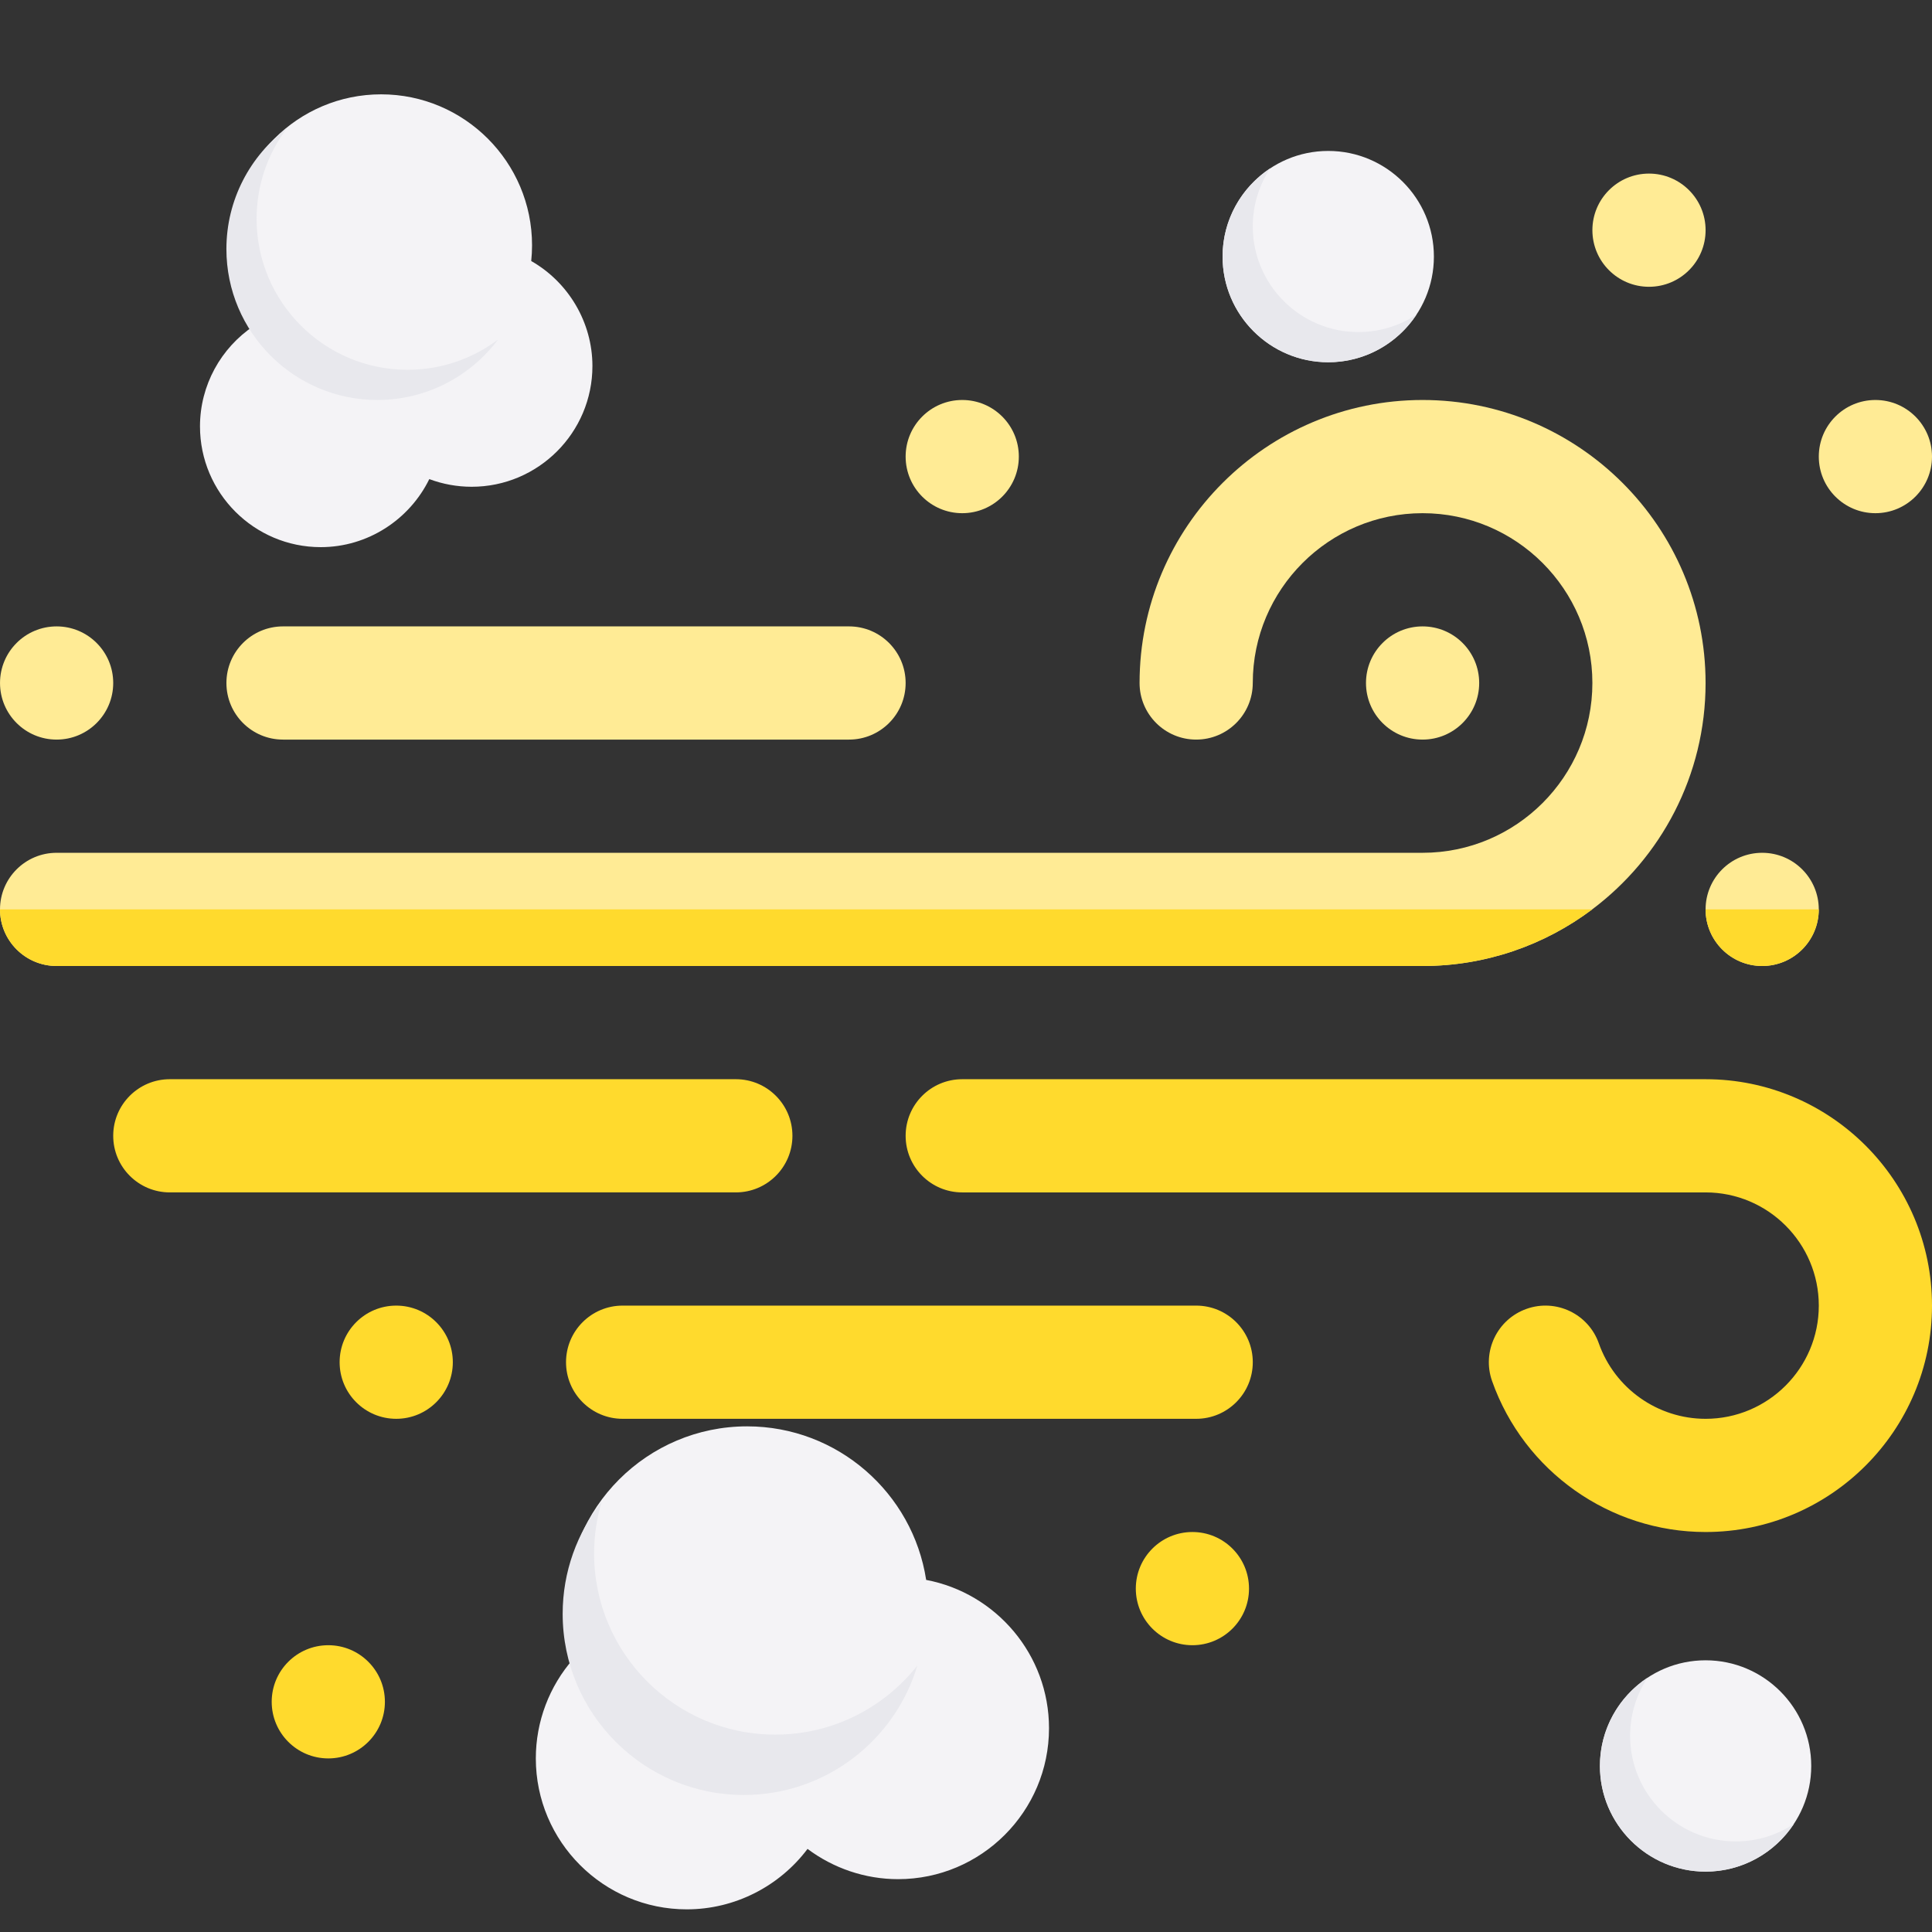 <svg xmlns="http://www.w3.org/2000/svg" xmlns:xlink="http://www.w3.org/1999/xlink" xmlns:svgjs="http://svgjs.com/svgjs" version="1.1" width="512" height="512" x="0" y="0" viewBox="0 0 512.004 512.004" style="enable-background:new 0 0 512 512" xml:space="preserve"><rect x="0" y="0" width="512.004" height="512.004" fill="#333333" stroke="none"/><g><g xmlns="http://www.w3.org/2000/svg"><g><g><g><g><path d="m452 181.002c0 24.51-11.82 46.31-30.05 60-12.54 9.42-28.1 15-44.95 15h-362c-8.28 0-15-6.72-15-15s6.72-15 15-15h362c24.82 0 45-20.19 45-45s-20.18-45-45-45c-24.81 0-45 20.19-45 45 0 8.28-6.71 15-15 15-8.28 0-15-6.72-15-15 0-41.36 33.65-75 75-75 41.36 0 75 33.64 75 75z" fill="#ffeb95" data-original="#ffeb95" style=""/></g></g></g><g><path d="m421.95 241.002c-12.54 9.42-28.1 15-44.95 15h-362c-8.28 0-15-6.72-15-15z" fill="#ffda2d" data-original="#ffda2d" style=""/></g><g><g><g><path d="m452.004 406.002c-25.387 0-48.125-16.075-56.582-40.001-2.761-7.811 1.333-16.381 9.144-19.141 7.811-2.761 16.38 1.333 19.142 9.144 4.228 11.962 15.6 19.999 28.297 19.999 16.542 0 30-13.458 30-30s-13.458-30-30-30h-197c-8.284 0-15-6.716-15-15s6.716-15 15-15h197c33.084 0 60 26.916 60 60s-26.917 59.999-60.001 59.999z" fill="#ffda2d" data-original="#ffda2d" style=""/></g></g></g><g><g><g><path d="m317.004 376.002h-152c-8.284 0-15-6.716-15-15s6.716-15 15-15h152c8.284 0 15 6.716 15 15s-6.716 15-15 15z" fill="#ffda2d" data-original="#ffda2d" style=""/></g></g></g><g><g><path d="m225.004 196.002h-150c-8.284 0-15-6.716-15-15s6.716-15 15-15h150c8.284 0 15 6.716 15 15s-6.716 15-15 15z" fill="#ffeb95" data-original="#ffeb95" style=""/></g></g><g><g><path d="m195.004 316.002h-150c-8.284 0-15-6.716-15-15s6.716-15 15-15h150c8.284 0 15 6.716 15 15s-6.716 15-15 15z" fill="#ffda2d" data-original="#ffda2d" style=""/></g></g><g><g><circle cx="105.004" cy="361.002" fill="#ffda2d" r="15" data-original="#ffda2d" style=""/></g></g><g><g><circle cx="15.004" cy="181.002" fill="#ffeb95" r="15" data-original="#ffeb95" style=""/></g></g><g><g><circle cx="377.004" cy="181.002" fill="#ffeb95" r="15" data-original="#ffeb95" style=""/></g></g><g><g><circle cx="467" cy="241.002" fill="#ffeb95" r="15" data-original="#ffeb95" style=""/></g></g><g><path d="m482 241.002c0 8.28-6.71 15-15 15-8.28 0-15-6.72-15-15z" fill="#ffda2d" data-original="#ffda2d" style=""/></g><g><g><circle cx="497.004" cy="121.002" fill="#ffeb95" r="15" data-original="#ffeb95" style=""/></g></g><g><g><circle cx="437.004" cy="61.002" fill="#ffeb95" r="15" data-original="#ffeb95" style=""/></g></g><g><g><circle cx="255.004" cy="121.002" fill="#ffeb95" r="15" data-original="#ffeb95" style=""/></g></g><g><g><circle cx="316.004" cy="421.002" fill="#ffda2d" r="15" data-original="#ffda2d" style=""/></g></g><g><g><g><circle xmlns="http://www.w3.org/2000/svg" cx="87.004" cy="451.002" fill="#ffda2d" r="15" data-original="#ffda2d" style=""/>
<path xmlns="http://www.w3.org/2000/svg" d="m140.781 69.176c.145-1.387.219-2.781.219-4.176 0-22.055-17.945-40-40-40s-40 17.945-40 40c0 7.676 2.191 15.074 6.211 21.406-8.648 5.805-14.211 15.672-14.211 26.594 0 17.645 14.355 32 32 32 12.512 0 23.535-7.34 28.77-18.031 3.555 1.332 7.355 2.031 11.23 2.031 17.645 0 32-14.355 32-32 0-11.621-6.402-22.227-16.219-27.824zm0 0" fill="#f4f3f6" data-original="#f4f3f6" style=""/>
<path xmlns="http://www.w3.org/2000/svg" d="m108 98c-22.055 0-40-17.945-40-40 0-8.992 2.984-17.301 8.012-23.988-9.715 7.305-16.012 18.926-16.012 31.988 0 22.055 17.945 40 40 40 13.062 0 24.684-6.297 31.988-16.012-6.688 5.027-14.996 8.012-23.988 8.012zm0 0" fill="#e8e8ed" data-original="#e8e8ed" style=""/>
<path xmlns="http://www.w3.org/2000/svg" d="m452 440c-15.438 0-28 12.562-28 28s12.562 28 28 28 28-12.562 28-28-12.562-28-28-28zm0 0" fill="#f4f3f6" data-original="#f4f3f6" style=""/>
<path xmlns="http://www.w3.org/2000/svg" d="m460 488c-15.438 0-28-12.562-28-28 0-5.68 1.703-10.965 4.617-15.383-7.594 5.016-12.617 13.621-12.617 23.383 0 15.438 12.562 28 28 28 9.762 0 18.367-5.023 23.383-12.617-4.418 2.914-9.703 4.617-15.383 4.617zm0 0" fill="#e8e8ed" data-original="#e8e8ed" style=""/>

<path xmlns="http://www.w3.org/2000/svg" d="m245.445 418.695c-3.531-23.012-23.461-40.695-47.445-40.695-26.469 0-48 21.531-48 48 0 4.652.656 9.207 1.957 13.602-6.383 7.258-9.957 16.613-9.957 26.398 0 22.055 17.945 40 40 40 12.777 0 24.574-6.133 32.008-16.02 6.852 5.133 15.27 8.02 23.992 8.02 22.055 0 40-17.945 40-40 0-19.512-14.043-35.809-32.555-39.305zm0 0" fill="#f4f3f6" data-original="#f4f3f6" style="" class=""/>
<path xmlns="http://www.w3.org/2000/svg" d="m205.445 459.695c-26.469 0-48-21.531-48-48 0-4.762.707-9.359 2.004-13.703-6.465 8.176-10.336 18.492-10.336 29.703 0 26.469 21.531 48 48 48 21.707 0 40.082-14.484 45.996-34.297-8.797 11.133-22.406 18.297-37.664 18.297zm0 0" fill="#e8e8ed" data-original="#e8e8ed" style=""/><path xmlns="http://www.w3.org/2000/svg" d="m352 40c-15.438 0-28 12.562-28 28s12.562 28 28 28 28-12.562 28-28-12.562-28-28-28zm0 0" fill="#f4f3f6" data-original="#f4f3f6" style=""/><path xmlns="http://www.w3.org/2000/svg" d="m360 88c-15.438 0-28-12.562-28-28 0-5.68 1.703-10.965 4.617-15.383-7.594 5.016-12.617 13.621-12.617 23.383 0 15.438 12.562 28 28 28 9.762 0 18.367-5.023 23.383-12.617-4.418 2.914-9.703 4.617-15.383 4.617zm0 0" fill="#e8e8ed" data-original="#e8e8ed" style=""/>
</g></g></g></g></g></g></svg>